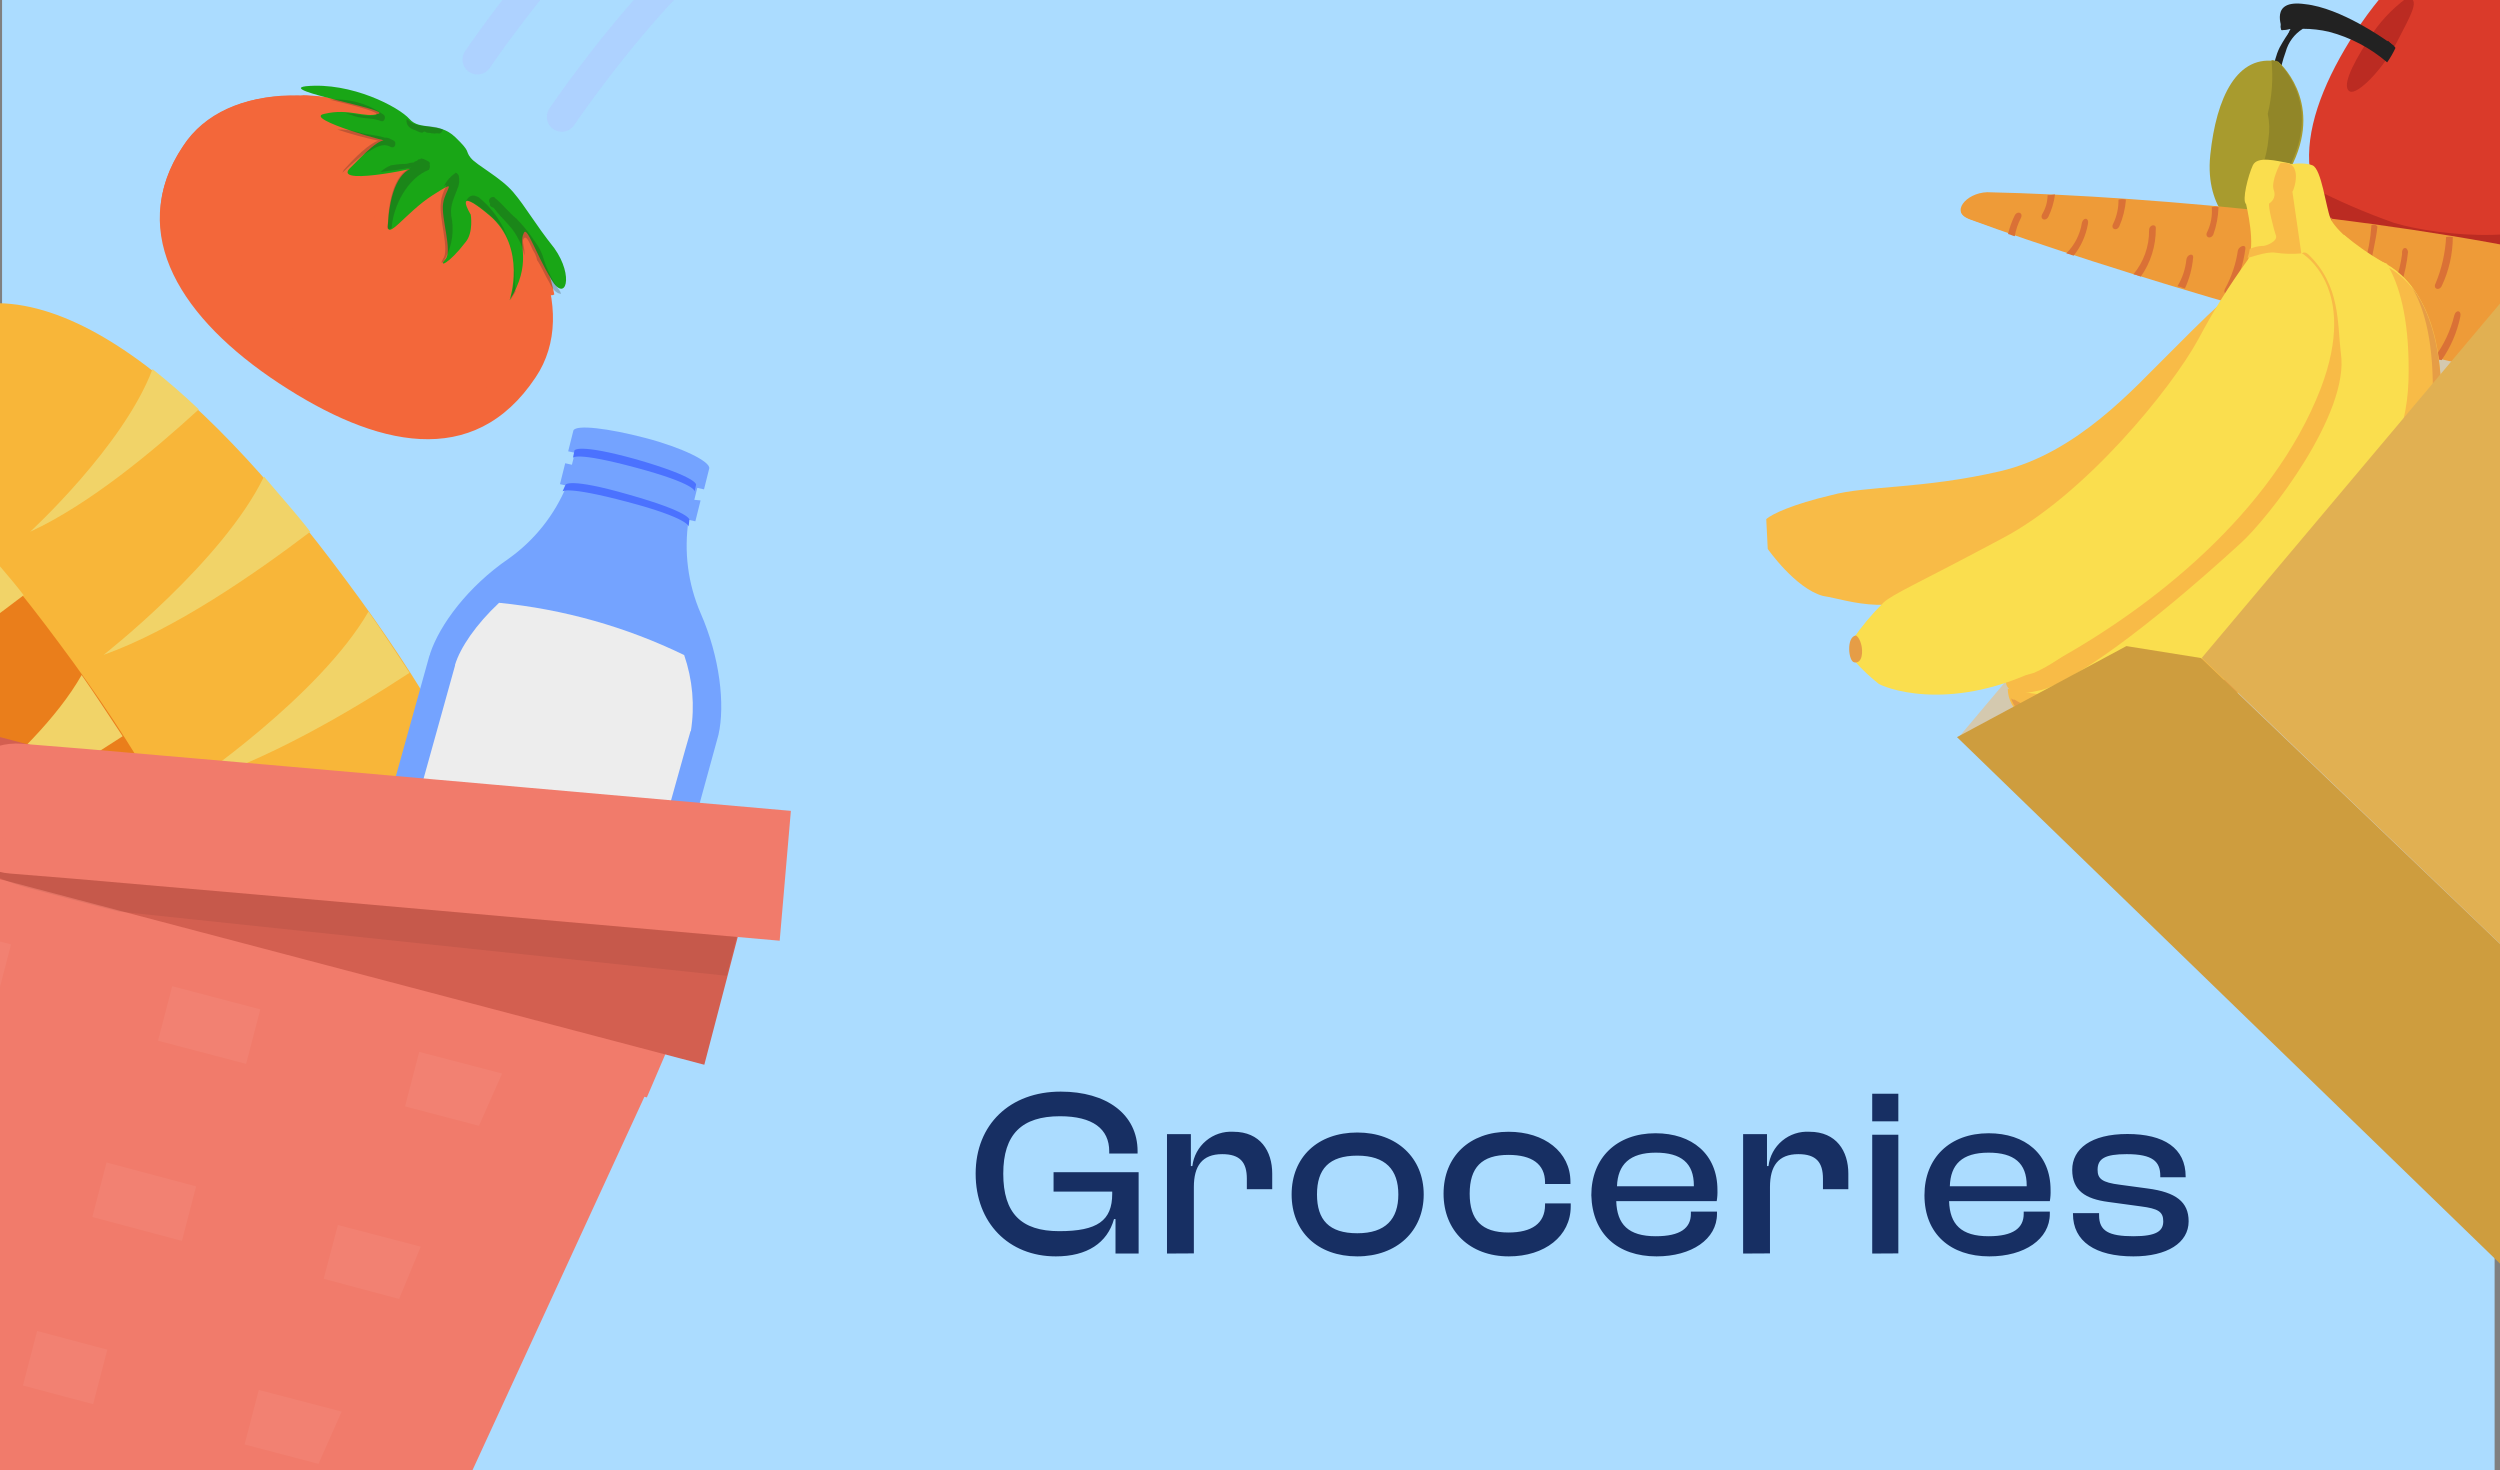 <svg width="335" height="197" viewBox="0 0 335 197" fill="none" xmlns="http://www.w3.org/2000/svg">
<rect x="0" y="0" width="335" height="197" fill="#808080" stroke="none"/>
<g clip-path="url(#clip0_1659:5289)">
<path d="M334.277 -1.044H0.277V198.956H334.277V-1.044Z" fill="#ABDCFF"/>
<path d="M61.877 142.656C46.877 153.856 24.277 136.356 4.177 109.156C-15.923 81.956 -27.223 56.156 -11.323 44.256C4.377 32.556 26.277 50.556 46.377 77.756C66.677 104.976 77.477 131.056 61.877 142.656Z" fill="#F8B639"/>
<path d="M4.037 71.256C12.037 67.556 20.637 60.356 26.637 54.856C24.537 52.856 22.437 51.056 20.437 49.456C16.577 59.756 4.037 71.256 4.037 71.256Z" fill="#F1D368"/>
<path d="M41.577 71.256C39.577 68.656 37.377 66.256 35.377 63.856C29.877 75.256 13.877 87.756 13.877 87.756C23.377 84.356 34.037 76.976 41.577 71.256Z" fill="#F1D368"/>
<path d="M25.477 105.056C35.477 102.056 46.778 95.456 54.877 90.156C53.078 87.456 51.278 84.656 49.377 81.956C42.778 93.356 25.477 105.056 25.477 105.056Z" fill="#F1D368"/>
<path d="M65.377 109.656C64.577 107.456 63.477 105.056 62.377 102.756C53.977 111.356 40.577 118.556 40.577 118.556C48.577 117.256 57.877 113.456 65.377 109.656Z" fill="#F1D368"/>
<path d="M23.478 151.156C8.478 162.356 -14.122 144.856 -34.222 117.656C-54.322 90.456 -65.622 64.656 -49.722 52.756C-34.022 41.056 -12.122 59.056 7.978 86.256C28.278 113.456 39.038 139.556 23.478 151.156Z" fill="#EA7E1B"/>
<path d="M3.178 79.756C1.178 77.156 -1.022 74.756 -3.022 72.356C-8.522 83.756 -24.523 96.256 -24.523 96.256C-14.963 92.856 -4.222 85.456 3.178 79.756Z" fill="#F1D368"/>
<path d="M-12.963 113.556C-2.963 110.556 8.337 103.956 16.437 98.656C14.637 95.956 12.837 93.156 10.937 90.456C4.477 101.856 -12.963 113.556 -12.963 113.556Z" fill="#F1D368"/>
<path d="M27.037 118.156C26.237 115.956 25.137 113.556 24.037 111.256C15.637 119.856 2.237 127.056 2.237 127.056C10.177 125.756 19.477 121.976 27.037 118.156Z" fill="#F1D368"/>
<path d="M96.277 98.456C97.177 94.456 96.477 88.056 93.877 82.156C92.18 78.222 91.626 73.89 92.277 69.656L93.177 69.856L93.877 67.056L93.037 66.976L93.437 65.376L94.337 65.576L95.037 62.776C95.237 61.876 91.437 59.976 86.437 58.676C81.437 57.376 77.237 56.876 76.837 57.676L76.137 60.476L77.037 60.676L76.637 62.276L75.737 62.076L75.037 64.876L75.937 65.076C74.314 69.013 71.61 72.411 68.137 74.876C62.737 78.576 58.937 83.676 57.637 87.576C57.637 87.676 57.637 87.676 57.537 87.876L40.837 147.876C40.137 150.676 48.037 155.376 58.837 158.376C69.637 161.376 78.937 161.476 79.737 158.676L96.277 98.456Z" fill="#74A3FF"/>
<path d="M92.577 97.976C93.119 94.553 92.809 91.051 91.677 87.776C83.888 83.998 75.492 81.628 66.877 80.776C63.777 83.676 61.677 86.776 60.977 89.076V89.176L45.037 146.456C44.737 147.656 49.637 151.456 59.837 154.256C70.037 157.056 76.337 156.356 76.637 155.256C76.537 155.456 92.437 98.056 92.537 97.956L92.577 97.976Z" fill="#EDEDED"/>
<path d="M76.777 61.356C76.777 61.356 76.977 60.456 85.177 62.656C93.377 64.856 93.077 65.856 93.077 65.856L93.277 64.956C93.277 64.956 93.577 63.956 85.277 61.556C77.377 59.356 76.977 60.356 76.977 60.356L76.777 61.356Z" fill="#4B72FF"/>
<path d="M75.377 65.856C75.377 65.856 75.777 65.056 84.077 67.256C92.377 69.456 92.277 70.556 92.277 70.556L92.377 69.656C92.377 69.656 92.677 68.656 84.177 66.256C76.177 63.956 75.777 64.956 75.777 64.956L75.377 65.856Z" fill="#4B72FF"/>
<path d="M-92.623 82.156L-98.963 158.456C-99.563 167.356 -92.863 176.456 -84.463 178.656L38.537 211.056C47.137 213.356 57.337 208.656 61.137 200.556L93.137 131.056L-92.623 82.156Z" fill="#F17B6B"/>
<path d="M85.777 129.156L56.877 191.656C53.077 199.756 42.777 204.356 34.277 202.156L-88.723 169.756C-92.386 168.686 -95.654 166.565 -98.123 163.656C-97.292 167.188 -95.54 170.436 -93.046 173.071C-90.552 175.706 -87.404 177.633 -83.923 178.656L39.077 211.056C47.677 213.356 57.877 208.656 61.677 200.556L93.677 131.056L85.777 128.956V129.156Z" fill="#F17B6B"/>
<path d="M-94.423 99.356L86.677 147.056L93.477 131.156L-92.623 82.156L-94.423 99.356Z" fill="#F17B6B"/>
<path d="M99.038 124.856L-94.122 73.976L-98.822 91.776L94.378 142.676L99.038 124.856Z" fill="#D35F50"/>
<g opacity="0.22">
<path opacity="0.22" d="M54.277 148.256L64.177 150.856L67.277 143.856L56.177 140.956L54.277 148.256Z" fill="white"/>
<path opacity="0.22" d="M34.878 135.256L23.078 132.156L21.178 139.456L32.978 142.556L34.878 135.256Z" fill="white"/>
<path opacity="0.22" d="M1.477 126.556L-10.323 123.456L-12.223 130.756L-0.423 133.856L1.477 126.556Z" fill="white"/>
<path opacity="0.22" d="M43.377 171.356L53.477 174.056L56.377 167.056L45.277 164.156L43.377 171.356Z" fill="white"/>
<path opacity="0.22" d="M26.277 158.976L14.277 155.776L12.377 163.076L24.377 166.276L26.277 158.976Z" fill="white"/>
<path opacity="0.22" d="M32.777 193.556L42.677 196.156L45.777 189.156L34.677 186.256L32.777 193.556Z" fill="white"/>
<path opacity="0.22" d="M14.377 180.856L4.977 178.356L3.077 185.656L12.477 188.156L14.377 180.856Z" fill="white"/>
</g>
<g opacity="0.25">
<path opacity="0.25" d="M97.377 130.756L98.877 124.856L-1.523 114.256L-5.923 110.756C-5.923 110.756 -6.323 116.256 3.677 118.956C13.477 121.556 15.977 122.156 15.977 122.156L97.377 130.756Z" fill="black"/>
</g>
<path d="M105.978 108.656L35.678 102.456L11.477 100.356L2.878 99.656C-1.422 99.356 -5.122 102.056 -5.522 105.856L-5.822 109.556C-6.222 113.356 -2.822 116.756 1.378 117.056L9.978 117.756L34.178 119.856L104.478 126.056L105.978 108.656Z" fill="#F17B6B"/>
<path d="M6.178 109.256C5.95 110.095 5.478 110.849 4.823 111.42C4.167 111.992 3.356 112.356 2.493 112.468C1.631 112.579 0.754 112.432 -0.025 112.045C-0.804 111.658 -1.452 111.049 -1.885 110.294C-2.318 109.54 -2.518 108.674 -2.459 107.806C-2.4 106.938 -2.085 106.107 -1.554 105.418C-1.023 104.729 -0.299 104.212 0.525 103.934C1.35 103.656 2.238 103.629 3.078 103.856C4.188 104.187 5.129 104.932 5.706 105.937C6.283 106.942 6.452 108.13 6.178 109.256Z" fill="#F17B6B"/>
<path d="M141.477 168.356C145.677 168.356 148.377 166.556 149.277 163.356H149.477V167.976H152.577V157.076H141.177V159.676H149.037V159.976C149.037 163.576 147.037 164.976 141.937 164.976C136.837 164.976 134.437 162.576 134.437 157.276C134.437 151.976 136.937 149.576 142.037 149.576C146.437 149.576 148.637 151.276 148.637 154.276V154.576H152.437V154.276C152.437 149.276 148.237 146.276 142.137 146.276C135.337 146.276 130.737 150.676 130.737 157.276C130.737 163.876 135.177 168.356 141.477 168.356ZM159.977 167.956V159.056C159.977 156.256 161.077 154.656 163.777 154.656C166.177 154.656 167.077 155.756 167.077 157.956V159.356H170.477V157.256C170.477 154.256 168.877 151.656 165.277 151.656C163.946 151.575 162.635 152.007 161.613 152.862C160.59 153.718 159.933 154.932 159.777 156.256H159.577V151.976H156.377V167.976L159.977 167.956ZM181.877 168.356C187.177 168.356 190.777 164.956 190.777 160.056C190.777 155.156 187.177 151.756 181.877 151.756C176.577 151.756 173.077 155.056 173.077 160.056C173.077 165.056 176.577 168.356 181.877 168.356ZM181.877 165.256C178.077 165.256 176.477 163.456 176.477 160.056C176.477 156.656 178.077 154.856 181.877 154.856C185.677 154.856 187.377 156.756 187.377 160.056C187.377 163.356 185.677 165.256 181.877 165.256ZM202.177 168.356C206.977 168.356 210.477 165.656 210.477 161.656V161.256H207.037V161.456C207.037 163.956 205.237 165.156 202.137 165.156C198.537 165.156 196.937 163.456 196.937 159.956C196.937 156.456 198.537 154.756 202.137 154.756C205.237 154.756 207.037 155.956 207.037 158.456V158.656H210.437V158.356C210.437 154.356 206.937 151.656 202.137 151.656C196.937 151.656 193.437 154.956 193.437 159.956C193.437 164.956 196.977 168.356 202.177 168.356ZM221.977 168.356C226.677 168.356 230.077 166.056 230.077 162.656V162.356H226.577V162.656C226.577 164.556 225.177 165.656 221.877 165.656C218.177 165.656 216.677 164.056 216.577 160.956H230.037C230.124 160.461 230.157 159.958 230.137 159.456C230.137 154.656 226.737 151.856 221.837 151.856C216.637 151.856 213.237 155.156 213.237 160.156C213.377 165.356 216.777 168.356 221.977 168.356ZM221.877 154.456C225.277 154.456 226.977 155.856 226.977 158.856V158.956H216.677C216.777 156.056 218.377 154.456 221.877 154.456ZM237.177 167.956V159.056C237.177 156.256 238.277 154.656 240.977 154.656C243.377 154.656 244.277 155.756 244.277 157.956V159.356H247.677V157.256C247.677 154.256 246.077 151.656 242.477 151.656C241.147 151.575 239.835 152.007 238.813 152.862C237.79 153.718 237.133 154.932 236.977 156.256H236.777V151.976H233.577V167.976L237.177 167.956ZM254.377 150.256V146.556H250.877V150.256H254.377ZM254.377 167.956V152.056H250.877V167.976L254.377 167.956ZM266.577 168.356C271.277 168.356 274.677 166.056 274.677 162.656V162.356H271.177V162.656C271.177 164.556 269.777 165.656 266.477 165.656C262.777 165.656 261.277 164.056 261.177 160.956H274.677C274.764 160.461 274.797 159.958 274.777 159.456C274.777 154.656 271.377 151.856 266.477 151.856C261.277 151.856 257.877 155.156 257.877 160.156C257.877 165.356 261.377 168.356 266.577 168.356V168.356ZM266.477 154.456C269.877 154.456 271.577 155.856 271.577 158.856V158.956H261.277C261.377 156.056 262.877 154.456 266.477 154.456V154.456ZM285.877 168.356C290.377 168.356 293.277 166.556 293.277 163.656C293.277 161.056 291.577 159.756 287.777 159.256L284.077 158.756C281.677 158.456 281.077 157.956 281.077 156.756C281.077 155.256 282.077 154.656 284.977 154.656C288.477 154.656 289.477 155.656 289.477 157.556V157.756H292.877V157.656C292.877 153.856 289.977 151.956 285.077 151.956C280.177 151.956 277.677 153.956 277.677 156.756C277.677 159.556 279.477 160.656 282.477 161.056L286.877 161.656C289.177 161.956 289.877 162.356 289.877 163.656C289.877 164.956 288.977 165.656 285.877 165.656C282.577 165.656 281.277 164.956 281.277 162.856V162.556H277.777V162.656C277.777 166.356 280.777 168.356 285.877 168.356V168.356Z" fill="#172F63"/>
<path d="M360.878 194.256L453.178 75.156L353.178 -9.024L262.478 98.776L360.878 194.256Z" fill="#D4C9AF"/>
<path d="M318.378 33.656C334.378 41.056 342.978 38.956 351.278 26.956C358.978 15.756 356.078 4.956 345.078 -5.044C335.778 -13.644 325.078 -9.444 316.378 3.156C308.038 15.456 305.478 27.656 318.378 33.656Z" fill="#DA3A2A"/>
<path opacity="0.34" d="M322.477 -0.244C320.477 1.216 318.779 3.05 317.477 5.156C314.777 9.256 313.877 11.756 314.877 12.256C315.877 12.756 319.277 9.356 321.177 5.656C323.077 1.956 324.477 -0.344 322.477 -0.244Z" fill="#801112"/>
<path d="M305.478 6.356C305.952 5.486 306.487 4.651 307.078 3.856C306.278 3.956 305.678 4.156 305.778 3.956C305.878 3.756 303.978 -0.144 308.878 0.556C313.678 1.056 319.678 5.356 319.678 5.356C319.678 5.356 321.078 6.256 320.978 6.456C320.67 7.121 320.301 7.757 319.878 8.356C317.623 6.414 314.955 5.012 312.078 4.256C310.93 3.991 309.756 3.857 308.578 3.856C307.446 4.56 306.624 5.668 306.278 6.956C305.378 9.456 305.578 10.156 305.678 11.056C305.978 11.856 304.878 11.456 304.778 11.256C304.378 11.056 304.478 8.356 305.478 6.356Z" fill="#222222"/>
<path d="M304.978 9.456C305.078 9.056 305.278 8.456 305.378 8.056C305.684 7.002 306.051 5.967 306.478 4.956C306.578 4.856 306.778 3.956 306.978 3.856C306.178 3.956 305.578 4.156 305.678 3.956C305.623 3.83 305.594 3.693 305.594 3.556C305.594 3.418 305.623 3.282 305.678 3.156C308.195 2.365 310.905 2.435 313.378 3.356C315.378 4.056 317.278 5.556 319.478 5.756C319.579 5.751 319.678 5.721 319.765 5.668C319.852 5.616 319.925 5.543 319.978 5.456C320.229 5.706 320.496 5.94 320.778 6.156C320.469 6.821 320.101 7.457 319.678 8.056C317.423 6.115 314.755 4.712 311.878 3.956C310.73 3.691 309.556 3.557 308.378 3.556C307.273 4.29 306.46 5.386 306.078 6.656C305.178 9.156 305.378 9.856 305.478 10.756C305.678 11.156 305.378 11.156 305.078 11.156C304.919 10.604 304.885 10.023 304.978 9.456V9.456Z" fill="#222222"/>
<path d="M305.277 8.256C305.277 8.256 311.277 13.356 307.277 21.856C303.277 30.356 300.377 31.156 300.377 31.156C300.377 31.156 295.378 28.456 296.178 20.756C296.978 13.056 299.777 7.156 305.277 8.256Z" fill="#A89B2E"/>
<path d="M302.178 25.856C302.678 23.556 303.778 21.156 303.978 18.556C304.144 17.459 304.11 16.34 303.878 15.256C304.452 12.902 304.621 10.467 304.378 8.056C304.678 8.056 304.778 8.156 305.078 8.156C305.078 8.156 311.078 13.256 307.078 21.756C303.678 28.956 301.178 30.756 300.478 31.056C301.369 29.446 301.946 27.681 302.178 25.856Z" fill="#918628"/>
<path opacity="0.34" d="M346.877 27.156C351.477 21.656 354.877 11.956 355.077 15.356C355.177 16.456 355.377 16.656 354.777 19.956C354.005 22.516 352.786 24.92 351.177 27.056C342.777 38.956 334.177 41.256 318.277 33.756C313.577 31.556 311.077 28.656 309.877 25.156C313.4 26.966 317.042 28.537 320.777 29.856C326.777 31.656 341.577 33.256 346.877 27.156Z" fill="#801112"/>
<path d="M263.977 29.356C281.177 35.456 320.077 47.556 344.077 51.556C348.077 52.156 353.177 36.756 347.777 35.456C324.477 29.756 289.377 26.256 266.277 25.756C263.377 25.856 261.277 28.556 263.977 29.356Z" fill="#EE9B38"/>
<path d="M264.037 28.456C281.737 34.756 322.437 44.556 346.837 48.556C347.26 48.601 347.685 48.494 348.037 48.256C346.937 50.356 345.437 51.856 344.237 51.656C320.237 47.656 281.137 35.756 264.137 29.456C262.677 28.976 262.037 27.456 264.037 28.456Z" fill="#EE9B38"/>
<path d="M305.277 28.456C305.297 29.984 305.06 31.506 304.577 32.956C304.377 33.756 303.377 33.456 303.777 32.756C304.212 31.294 304.448 29.781 304.477 28.256C304.721 28.393 304.997 28.463 305.277 28.456V28.456Z" fill="#DA7136"/>
<path d="M311.277 30.976C311.434 30.387 311.534 29.784 311.577 29.176C311.877 29.176 312.277 29.276 312.477 29.176C312.434 29.784 312.334 30.387 312.177 30.976C312.177 31.976 311.037 31.856 311.277 30.976Z" fill="#DA7136"/>
<path d="M318.577 30.356C318.377 32.256 317.877 34.056 317.577 35.856C317.377 36.656 316.577 36.556 316.777 35.656C317.312 33.865 317.647 32.02 317.777 30.156C317.913 30.091 318.067 30.076 318.213 30.113C318.359 30.149 318.487 30.235 318.577 30.356V30.356Z" fill="#DA7136"/>
<path d="M323.777 41.756C323.977 42.656 323.377 43.656 322.877 44.556C322.377 45.156 321.777 44.456 322.277 43.856C322.477 43.556 322.977 42.956 322.877 42.356C322.877 41.456 323.777 40.976 323.777 41.756Z" fill="#DA7136"/>
<path d="M322.677 33.756C322.532 35.218 322.23 36.659 321.777 38.056C321.377 38.756 320.577 38.356 320.977 37.656C321.417 36.495 321.719 35.287 321.877 34.056C321.777 33.056 322.577 32.976 322.677 33.756Z" fill="#DA7136"/>
<path d="M313.277 34.356C313.243 36.406 312.58 38.395 311.377 40.056C310.877 40.656 310.277 39.956 310.777 39.356C311.834 37.99 312.334 36.275 312.177 34.556C312.277 33.856 313.177 33.556 313.277 34.356Z" fill="#DA7136"/>
<path d="M284.877 26.756C284.779 27.997 284.475 29.214 283.977 30.356C283.577 31.056 282.777 30.656 283.177 29.956C283.657 28.958 283.896 27.863 283.877 26.756C284.203 26.656 284.552 26.656 284.877 26.756V26.756Z" fill="#DA7136"/>
<path d="M297.277 27.756C297.247 29.019 297.011 30.269 296.577 31.456C296.177 32.156 295.377 31.756 295.777 31.056C296.264 30.028 296.471 28.889 296.377 27.756C296.877 27.656 297.037 27.656 297.277 27.756Z" fill="#DA7136"/>
<path d="M275.377 26.056C275.237 27.097 274.933 28.109 274.477 29.056C274.077 29.756 273.277 29.356 273.677 28.656C274.127 27.898 274.368 27.036 274.377 26.156C274.877 26.156 275.177 26.056 275.377 26.056Z" fill="#DA7136"/>
<path d="M300.877 33.356C300.625 35.362 299.98 37.299 298.977 39.056C298.577 39.756 297.777 39.356 298.177 38.656C299.04 37.069 299.615 35.342 299.877 33.556C300.037 32.976 300.977 32.656 300.877 33.356Z" fill="#DA7136"/>
<path d="M292.977 34.756C293.077 34.056 293.977 33.856 293.877 34.556C293.747 35.975 293.375 37.362 292.777 38.656C292.377 38.556 292.277 38.456 291.777 38.356C292.443 37.261 292.853 36.031 292.977 34.756Z" fill="#DA7136"/>
<path d="M306.877 38.856C307.077 38.056 308.077 38.356 307.677 39.056C307.377 40.314 306.906 41.525 306.277 42.656C305.877 42.556 305.777 42.456 305.377 42.356C305.955 41.224 306.456 40.055 306.877 38.856V38.856Z" fill="#DA7136"/>
<path d="M287.977 30.856C287.977 30.056 288.977 29.956 288.877 30.656C288.893 32.945 288.193 35.182 286.877 37.056C286.477 36.956 286.377 36.856 285.877 36.756C287.255 35.101 288 33.009 287.977 30.856Z" fill="#DA7136"/>
<path d="M328.678 31.756C328.67 34.04 328.158 36.293 327.178 38.356C326.778 39.056 325.978 38.656 326.378 37.956C327.195 35.984 327.669 33.887 327.778 31.756C328.075 31.704 328.38 31.704 328.678 31.756V31.756Z" fill="#DA7136"/>
<path d="M278.977 29.856C279.177 29.056 279.977 29.156 279.777 30.056C279.5 31.591 278.847 33.034 277.877 34.256C277.477 34.156 277.377 34.056 276.877 33.956C277.996 32.848 278.732 31.412 278.977 29.856V29.856Z" fill="#DA7136"/>
<path d="M269.977 28.856C270.377 28.156 271.177 28.556 270.777 29.256C270.392 30.011 270.122 30.82 269.977 31.656C269.577 31.556 269.477 31.456 269.077 31.356C269.284 30.492 269.586 29.654 269.977 28.856V28.856Z" fill="#DA7136"/>
<path d="M334.877 43.456C334.84 44.733 334.383 45.964 333.577 46.956C333.077 47.556 332.477 46.856 332.977 46.256C333.524 45.533 333.837 44.661 333.877 43.756C333.977 42.756 335.037 42.656 334.877 43.456Z" fill="#DA7136"/>
<path d="M337.178 33.356C337.052 34.757 336.644 36.118 335.978 37.356C335.578 38.056 334.878 37.256 335.378 36.656C335.977 35.583 336.32 34.384 336.378 33.156C336.514 33.097 336.667 33.085 336.811 33.121C336.956 33.157 337.085 33.24 337.178 33.356V33.356Z" fill="#DA7136"/>
<path d="M316.778 41.856C317.178 41.156 317.978 41.556 317.578 42.256C317.172 43.316 316.704 44.351 316.178 45.356C315.778 45.256 315.678 45.156 315.178 45.056C315.81 44.042 316.346 42.97 316.778 41.856V41.856Z" fill="#DA7136"/>
<path d="M328.878 42.256C329.078 41.456 329.878 41.556 329.678 42.456C329.245 44.538 328.394 46.511 327.178 48.256C326.829 48.217 326.49 48.115 326.178 47.956C327.453 46.258 328.372 44.319 328.878 42.256V42.256Z" fill="#DA7136"/>
<path d="M236.678 69.556L236.878 73.556C236.878 73.556 240.578 78.856 244.278 79.856C248.078 80.456 253.378 82.956 262.878 78.256C282.678 68.156 302.378 39.556 302.178 37.856C301.778 36.056 294.378 43.656 290.378 47.656C286.178 51.756 278.378 60.756 267.978 63.156C257.578 65.556 250.078 65.056 245.378 66.356C240.278 67.556 237.478 68.856 236.678 69.556Z" fill="#F8BB47"/>
<path d="M305.378 25.756C305.378 25.756 309.378 36.456 310.078 39.256C310.778 42.056 309.878 59.056 296.778 70.756C283.678 82.456 281.978 83.256 278.678 84.356C274.678 85.756 270.478 87.256 270.078 87.956C269.678 88.656 267.878 93.456 271.078 95.656C274.278 97.856 287.778 101.156 301.378 91.556C313.778 82.756 326.678 70.356 327.078 55.556C327.478 40.756 322.178 36.556 319.178 35.056C316.178 33.556 312.878 30.756 312.278 29.256C311.678 27.756 311.078 22.656 309.878 22.156C308.278 21.456 302.478 22.056 305.378 25.756Z" fill="#FADE4E"/>
<path d="M280.477 91.456C280.386 91.377 280.285 91.31 280.177 91.256C280.09 91.204 280.017 91.131 279.965 91.043C279.912 90.956 279.882 90.858 279.877 90.756L279.977 90.656L280.077 90.556L280.277 90.256C280.677 90.056 280.877 89.756 281.477 89.456C282.077 89.156 282.477 88.756 282.977 88.456C286.977 87.056 292.377 84.456 298.977 78.856C309.877 69.856 315.277 61.456 316.677 50.056C317.577 41.256 314.577 36.656 314.077 36.256C313.577 36.056 310.377 33.856 310.377 33.856C311.329 33.585 312.238 33.181 313.077 32.656C313.477 32.456 313.677 31.956 314.077 31.456C315.677 32.791 317.383 33.995 319.177 35.056C319.402 35.174 319.636 35.274 319.877 35.356C320.277 37.956 320.777 41.956 321.177 48.056C322.177 67.356 298.077 84.656 286.977 89.756C285.035 90.742 282.938 91.385 280.777 91.656C280.677 91.856 280.677 91.656 280.477 91.456Z" fill="#FADE4E"/>
<path d="M297.037 86.976C309.437 78.176 322.337 65.776 322.737 50.976C322.937 43.576 321.737 38.776 320.137 35.876C323.337 37.776 327.737 42.476 327.037 55.876C326.537 70.676 313.837 83.176 301.337 91.876C287.937 101.276 274.337 97.976 271.037 95.976C270.429 95.567 269.929 95.017 269.581 94.373C269.232 93.728 269.046 93.009 269.037 92.276C273.812 93.447 278.782 93.58 283.612 92.666C288.443 91.751 293.021 89.811 297.037 86.976V86.976Z" fill="#F8BB47"/>
<path d="M269.978 93.756C273.178 95.956 286.678 99.256 300.278 89.656C312.678 80.856 325.578 68.456 325.978 53.656C326.178 46.256 324.978 41.456 323.178 38.456C325.478 41.456 327.378 46.556 327.178 55.656C326.678 70.456 313.978 82.956 301.478 91.656C288.078 101.056 274.478 97.756 271.178 95.756C270.361 95.255 269.756 94.472 269.478 93.556C269.539 93.627 269.616 93.682 269.703 93.716C269.79 93.751 269.884 93.765 269.978 93.756V93.756Z" fill="#E69D46"/>
<path d="M269.278 92.356C270.378 93.256 272.078 92.756 273.578 92.456C277.878 91.256 287.478 84.456 300.178 72.856C304.078 69.356 314.878 55.356 313.678 47.356C313.178 43.356 313.678 38.256 309.278 34.056C307.978 32.956 307.378 36.256 308.278 37.556C309.579 39.504 310.465 41.699 310.878 44.005C311.291 46.311 311.223 48.677 310.678 50.956C309.778 53.756 307.878 56.256 306.478 58.556C304.861 61.222 303.091 63.794 301.178 66.256C299.53 68.171 297.724 69.944 295.778 71.556C293.778 73.356 291.778 75.256 289.678 77.056C287.378 79.156 285.078 81.056 282.878 82.956C280.678 84.856 278.278 86.656 275.778 88.356C274.765 89.047 273.695 89.65 272.578 90.156C272.184 90.28 271.783 90.38 271.378 90.456L271.278 90.356L271.178 90.256C269.578 89.356 267.978 91.256 269.278 92.356Z" fill="#F8BB47"/>
<path d="M300.977 27.356C300.977 27.356 302.377 33.056 301.177 34.856C298.73 38.229 296.524 41.771 294.577 45.456C290.977 52.056 279.377 66.356 268.277 72.156C257.077 78.156 253.677 79.556 252.377 80.756C250.86 82.257 249.488 83.898 248.277 85.656L248.577 88.656C249.556 89.745 250.627 90.749 251.777 91.656C253.477 92.556 262.677 95.556 275.177 88.656C288.077 81.556 304.477 68.856 310.977 52.056C316.177 38.456 308.477 33.956 308.477 33.956L307.277 25.656C307.277 25.656 308.277 22.156 306.677 21.856C305.077 21.556 302.477 20.856 301.877 22.156C301.277 23.456 300.377 26.856 300.977 27.356Z" fill="#FADE4E"/>
<path d="M249.037 85.756C249.037 85.756 252.537 81.656 254.037 80.856C255.537 80.056 275.537 73.256 285.137 60.756C290.216 54.188 294.828 47.271 298.937 40.056C300.346 37.874 301.917 35.801 303.637 33.856L304.937 33.956C303.349 35.286 301.996 36.875 300.937 38.656C299.137 41.656 292.137 56.756 284.637 64.056C273.037 75.256 260.637 79.456 254.637 81.756C252.277 82.656 249.037 85.756 249.037 85.756Z" fill="#FADE4E"/>
<path d="M248.677 85.156C248.677 85.156 249.077 85.256 249.377 86.256C249.677 87.256 249.577 88.956 248.477 88.756C247.677 88.656 247.377 85.356 248.677 85.156Z" fill="#E69D46"/>
<path d="M305.578 21.856C305.578 21.856 304.278 24.256 304.678 25.456C304.813 25.777 304.826 26.137 304.716 26.468C304.606 26.8 304.379 27.079 304.078 27.256C303.878 27.556 304.678 30.756 304.978 31.556C305.278 32.356 303.478 33.056 303.078 32.956C302.524 32.991 301.982 33.127 301.478 33.356C301.413 33.764 301.313 34.165 301.178 34.556C301.078 34.656 303.678 33.656 304.878 33.856C306.036 34.031 307.211 34.065 308.378 33.956L307.178 25.656C307.278 25.856 308.878 21.356 305.578 21.856Z" fill="#F8BB47"/>
<path d="M398.677 187.456L497.677 69.856L385.677 -19.544L295.037 88.156L398.677 187.456Z" fill="#E1B052"/>
<path d="M398.677 187.456L381.037 180.976L360.737 194.276L262.237 98.776L284.937 86.576L294.937 88.176L398.137 186.876L398.677 187.456Z" fill="#CE9D3E"/>
<path d="M24.378 19.856C16.878 31.456 24.478 42.856 37.378 51.356C50.278 59.856 63.478 63.056 71.778 50.556C77.778 41.656 71.678 27.556 58.778 19.056C45.678 10.356 30.178 10.756 24.378 19.856Z" fill="#F3673A"/>
<path d="M39.037 12.856C36.641 13.979 34.574 15.701 33.037 17.856C25.537 29.456 33.137 40.856 46.037 49.356C52.537 53.656 59.137 56.556 65.137 56.756C57.237 60.956 47.437 57.556 37.537 51.056C24.537 42.556 16.837 30.956 24.537 19.556C27.377 15.156 32.677 12.856 39.037 12.856Z" fill="#F3673A"/>
<path d="M50.177 30.156C50.277 26.956 51.077 23.556 53.277 22.656C50.677 23.056 43.577 24.456 45.077 22.856C46.677 21.056 48.477 19.356 49.677 18.956C47.177 18.356 39.277 15.956 41.977 15.356C45.277 14.556 47.377 15.956 49.177 15.356C50.477 15.056 43.277 13.656 40.277 12.756C44.432 12.819 48.524 13.774 52.277 15.556C52.731 15.819 53.137 16.157 53.477 16.556C54.077 17.456 55.377 17.356 56.677 17.556C57.577 18.056 58.377 18.556 59.277 19.056C59.954 19.372 60.564 19.813 61.077 20.356C61.577 20.956 61.277 21.056 61.877 21.956C62.677 22.956 65.877 24.556 67.577 26.556C69.01 28.35 70.345 30.219 71.577 32.156C72.868 34.426 73.779 36.892 74.277 39.456C73.777 39.756 73.377 39.456 72.577 38.456C70.377 34.756 69.277 31.156 68.877 32.256C68.477 33.356 70.277 35.756 67.177 40.856C67.177 40.856 69.577 33.756 64.477 29.456C59.377 25.156 61.977 29.356 61.977 29.356C61.977 29.356 62.377 31.756 61.277 33.056C58.977 36.056 57.577 36.456 58.577 35.356C59.577 34.256 57.977 29.856 58.277 27.856C58.577 25.856 60.477 24.456 56.877 26.756C52.477 28.556 49.977 32.556 50.177 30.156Z" fill="#F3673A"/>
<path d="M68.278 40.256C68.278 40.256 70.678 33.156 65.578 28.856C60.478 24.556 63.078 28.756 63.078 28.756C63.078 28.756 63.478 31.156 62.378 32.456C60.078 35.456 58.678 35.856 59.678 34.756C60.678 33.656 59.078 29.256 59.378 27.256C59.678 25.256 61.578 23.856 57.978 26.156C54.378 28.456 51.778 32.456 51.978 30.056C52.178 26.656 53.078 23.056 55.478 22.456C58.078 22.056 44.778 25.056 46.778 22.656C48.878 20.556 50.978 18.256 52.078 18.856C53.178 19.456 40.278 15.856 43.478 15.256C46.778 14.456 48.878 15.856 50.678 15.256C52.678 14.756 36.978 12.056 40.978 11.556C47.078 10.956 53.478 14.356 54.878 15.956C56.278 17.556 58.778 16.256 60.978 18.356C63.178 20.456 62.278 20.156 63.078 21.156C63.878 22.156 67.078 23.756 68.778 25.756C70.478 27.756 71.578 29.856 74.278 33.256C76.978 37.056 75.778 40.656 73.878 37.456C71.678 33.756 70.578 30.156 70.178 31.256C69.378 32.756 71.378 35.256 68.278 40.256Z" fill="#19A616"/>
<path d="M63.977 54.256C63.977 54.256 71.078 50.956 71.478 44.656C71.877 39.956 68.778 40.856 67.978 41.756C67.278 42.456 66.377 50.656 63.977 54.256Z" fill="#F3673A"/>
<path opacity="0.24" d="M52.377 22.156C53.071 22.03 53.773 21.963 54.477 21.956C54.8 21.841 55.136 21.774 55.477 21.756C55.578 21.556 55.778 21.656 55.977 21.456C55.99 21.429 56.008 21.405 56.03 21.386C56.053 21.366 56.078 21.351 56.106 21.342C56.134 21.333 56.164 21.329 56.193 21.331C56.223 21.334 56.251 21.342 56.278 21.356C56.377 21.156 56.578 21.256 56.877 21.356L57.278 21.556C57.477 21.656 57.678 21.756 57.578 22.056C57.614 22.172 57.624 22.296 57.607 22.417C57.59 22.538 57.545 22.654 57.477 22.756C54.578 23.856 52.678 27.656 52.477 30.556C51.977 30.856 51.778 30.756 51.977 29.956C52.078 26.756 52.877 23.356 55.078 22.456C54.078 22.656 52.477 22.856 50.977 23.056C51.38 22.666 51.856 22.36 52.377 22.156V22.156Z" fill="#222222"/>
<path opacity="0.24" d="M58.678 17.856C58.38 17.906 58.075 17.906 57.778 17.856C57.578 17.756 57.178 17.856 56.977 17.656C56.951 17.642 56.923 17.634 56.893 17.632C56.864 17.63 56.834 17.633 56.806 17.642C56.778 17.652 56.752 17.667 56.73 17.686C56.708 17.706 56.69 17.73 56.678 17.756C56.377 17.856 55.877 17.556 55.678 17.456C54.877 17.256 54.377 16.756 54.477 15.956L54.678 16.056C55.778 17.256 57.578 16.556 59.377 17.356C59.178 17.856 58.877 17.956 58.678 17.856V17.856Z" fill="#222222"/>
<path opacity="0.24" d="M44.178 13.356C46.738 13.162 49.285 13.869 51.378 15.356C51.778 15.556 51.578 16.556 50.878 16.156C49.678 15.756 48.678 15.956 47.478 15.556C47.078 15.356 46.678 15.356 46.278 15.156C47.978 15.256 49.178 15.656 50.178 15.456C51.578 15.156 47.478 14.156 44.178 13.356Z" fill="#222222"/>
<path opacity="0.24" d="M47.778 17.656C48.978 18.056 50.378 18.056 51.578 18.456C51.878 18.356 52.378 18.656 52.778 18.856C53.178 19.056 52.978 20.056 52.278 19.656C52.034 19.518 51.758 19.449 51.478 19.456C50.578 19.456 49.578 20.256 48.778 20.656C47.766 21.435 46.798 22.27 45.878 23.156L46.078 22.756C47.678 20.956 49.478 19.256 50.678 18.856C48.819 18.454 46.983 17.954 45.178 17.356C46.054 17.332 46.93 17.433 47.778 17.656V17.656Z" fill="#222222"/>
<path opacity="0.24" d="M61.477 23.556C61.611 24.162 61.54 24.794 61.278 25.356C60.678 26.956 60.178 27.756 60.578 29.556C60.842 31.505 60.417 33.486 59.377 35.156C59.078 35.256 59.078 35.256 59.377 34.656C60.278 33.556 58.778 29.156 59.078 27.156C59.178 25.556 60.377 24.356 59.477 24.956C59.84 24.223 60.392 23.601 61.078 23.156C60.877 22.976 61.377 23.256 61.477 23.556Z" fill="#222222"/>
<path opacity="0.24" d="M73.678 37.976C72.978 36.776 72.478 35.576 71.978 34.876C71.878 34.372 71.673 33.895 71.378 33.476C70.778 32.076 70.478 31.576 70.178 31.976C69.878 32.376 70.378 33.176 70.278 34.276C70.128 33.427 69.823 32.614 69.378 31.876C68.578 30.276 67.178 29.276 66.178 27.876L65.978 27.776C65.778 27.676 65.578 27.576 65.678 27.276C65.178 26.676 66.078 26.076 66.378 26.576C67.378 27.376 68.178 28.476 69.178 29.276C70.118 30.218 70.956 31.257 71.678 32.376C72.234 33.087 72.642 33.904 72.878 34.776C73.367 36.321 74.111 37.775 75.078 39.076L75.178 39.376C74.778 39.356 74.178 39.056 73.678 37.976Z" fill="#222222"/>
<path opacity="0.24" d="M62.477 26.856C62.877 26.256 63.278 25.956 64.177 26.456C65.751 27.738 66.987 29.386 67.778 31.256C68.695 33.259 69.106 35.457 68.978 37.656C68.978 38.156 69.078 38.556 69.078 39.056C68.877 39.456 68.578 39.856 68.377 40.256C68.377 40.256 70.778 33.156 65.677 28.856C63.877 27.356 62.977 26.856 62.477 26.856Z" fill="#222222"/>
<path opacity="0.59" d="M63.977 7.976C68.078 1.976 78.177 -11.324 85.978 -16.624" stroke="#B0CBFF" stroke-width="4" stroke-linecap="round" stroke-linejoin="round"/>
<path opacity="0.59" d="M75.277 15.656C79.377 9.656 89.477 -3.644 97.277 -8.944" stroke="#B0CBFF" stroke-width="4" stroke-linecap="round" stroke-linejoin="round"/>
</g>
<defs>
<clipPath id="clip0_1659:5289">
<rect width="335" height="197" fill="white"/>
</clipPath>
</defs>
</svg>
